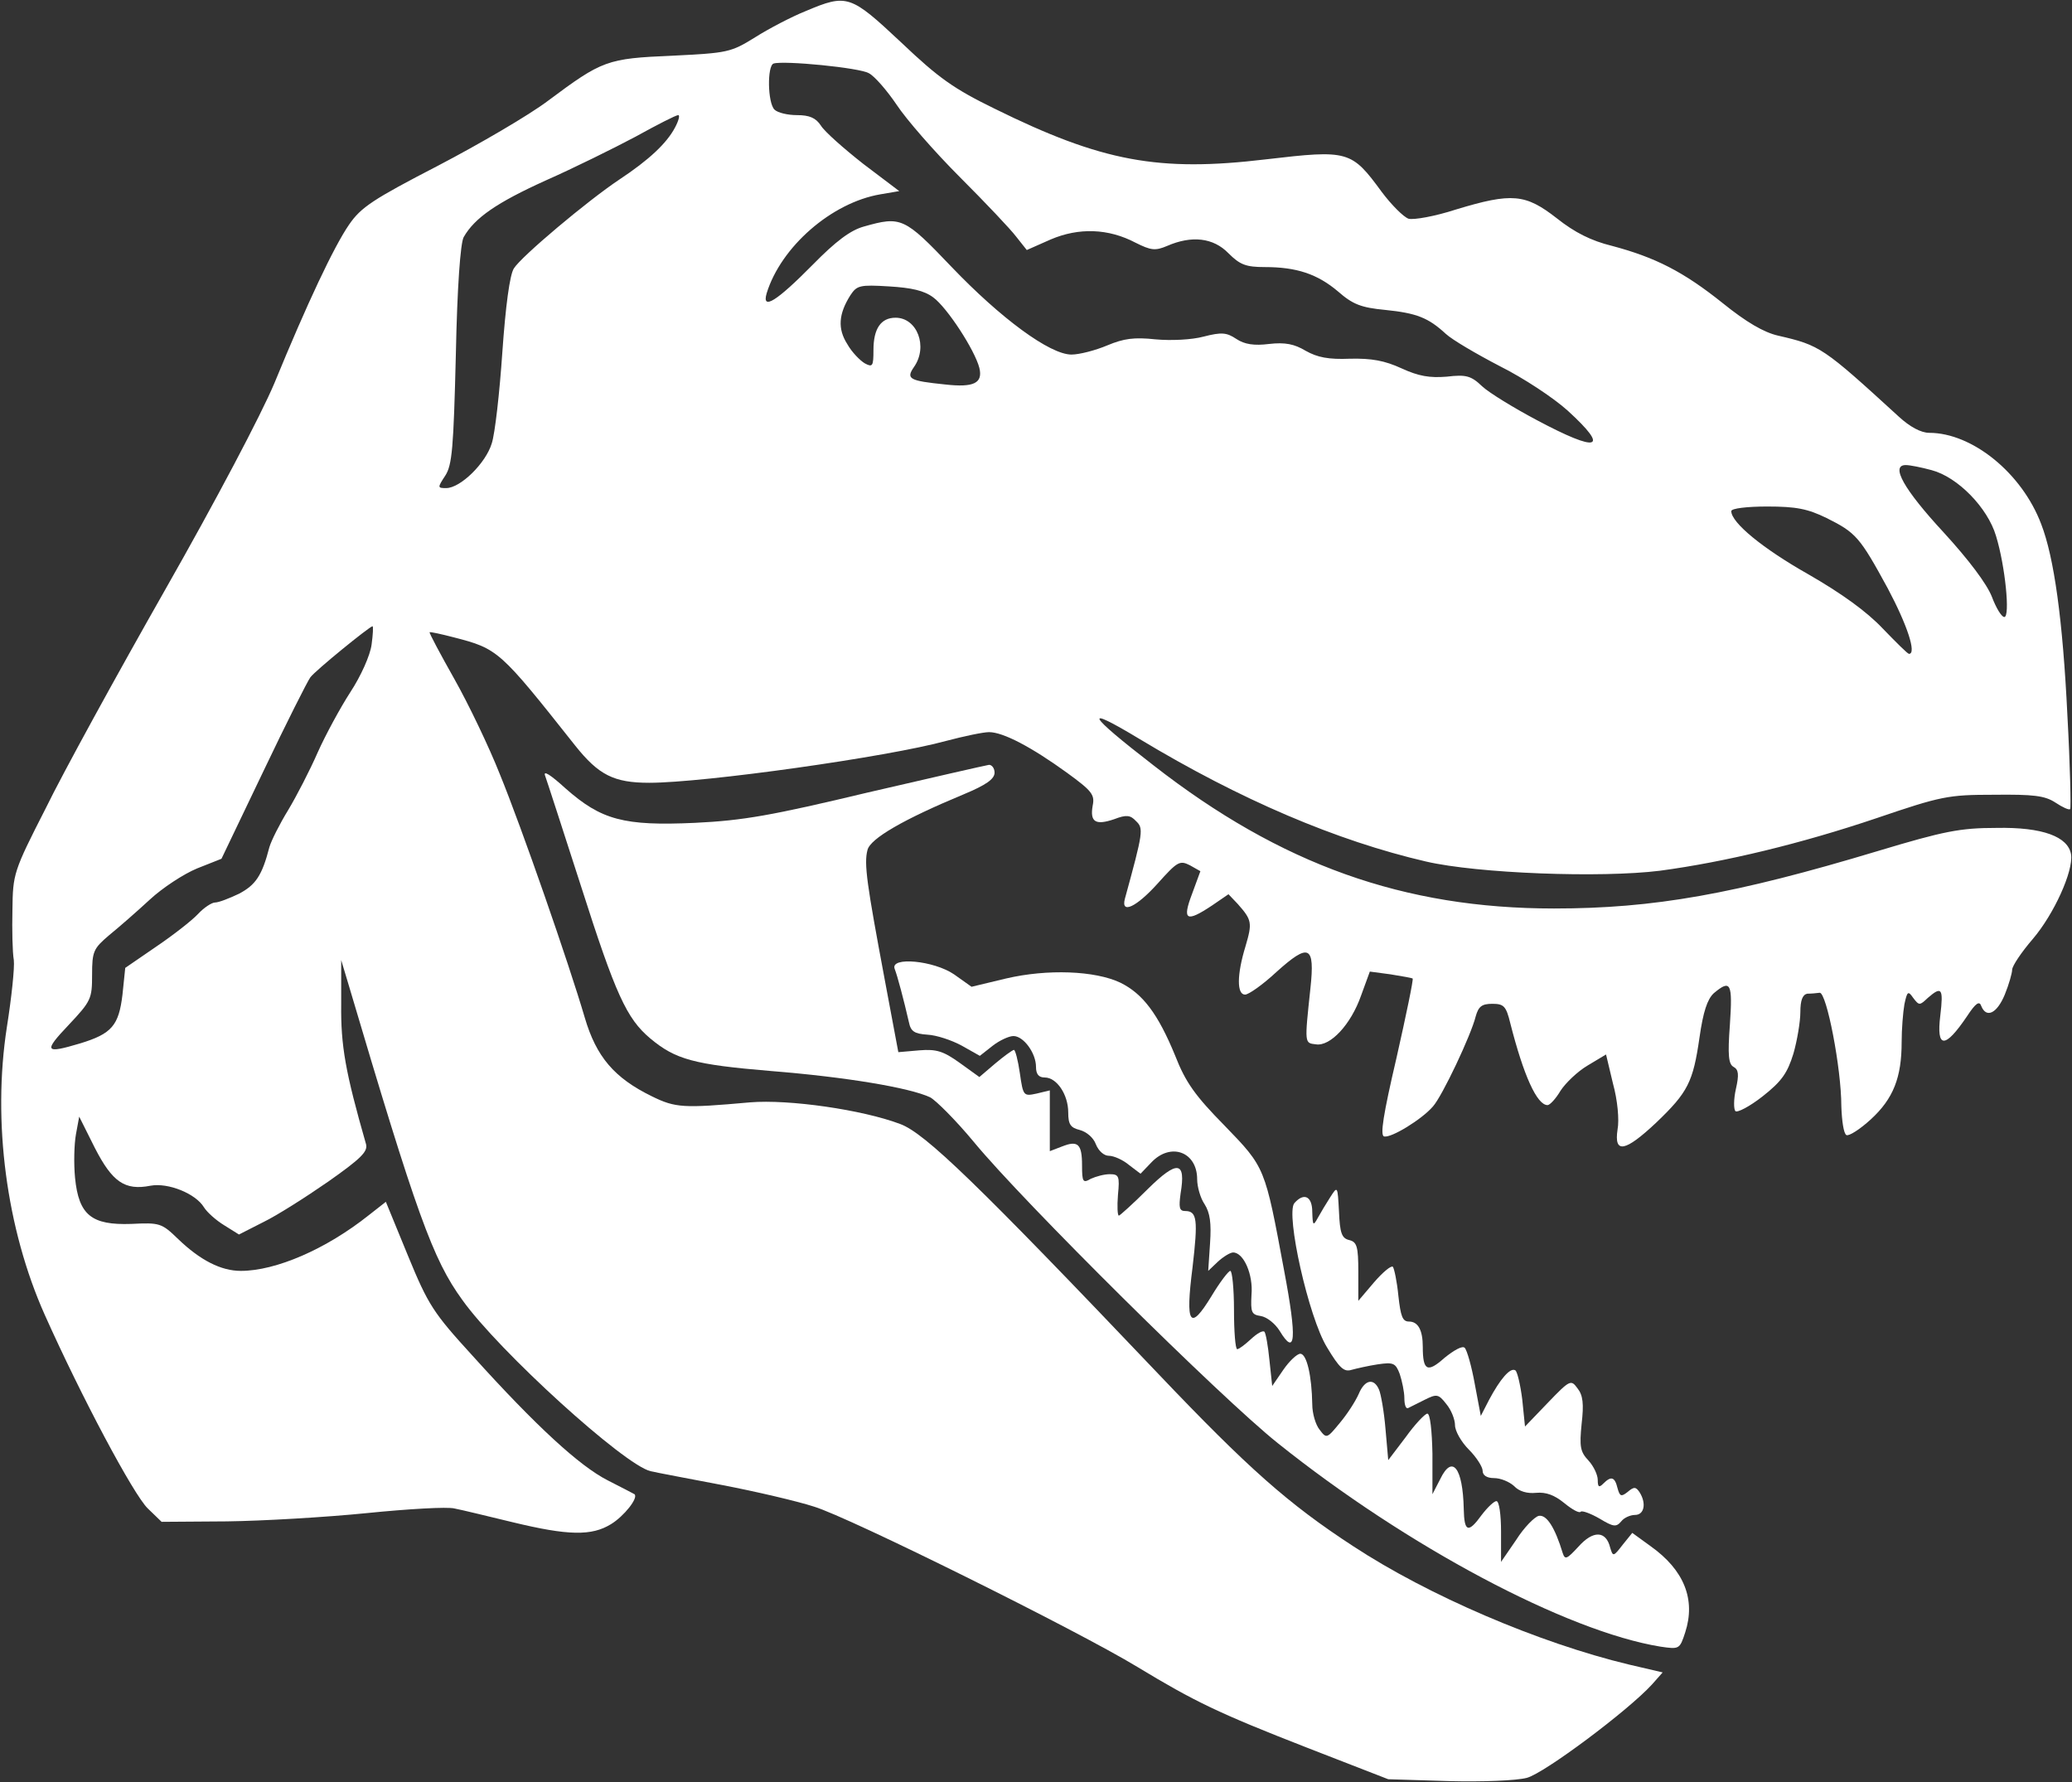 <?xml version="1.0" standalone="no"?>
<!DOCTYPE svg PUBLIC "-//W3C//DTD SVG 20010904//EN"
 "http://www.w3.org/TR/2001/REC-SVG-20010904/DTD/svg10.dtd">
<svg version="1.0" xmlns="http://www.w3.org/2000/svg"
 width="45pt" height="38.7pt" viewBox="0 0 450 387"
 preserveAspectRatio="xMidYMid meet">

<rect x="0" y="0" width="450" height="387" fill="#333333" stroke="none"/>

<g transform="translate(0,387) scale(0.1,-0.1)"
fill="#ffffff" stroke="none">
<path d="M1750 3846 c-30 -12 -80 -38 -110 -57 -53 -33 -60 -34 -180 -40 -142
-6 -152 -10 -270 -98 -41 -31 -149 -94 -239 -141 -141 -73 -167 -90 -193 -128
-33 -48 -91 -171 -162 -344 -29 -69 -127 -255 -238 -450 -104 -183 -221 -396
-259 -474 -70 -137 -71 -142 -72 -220 -1 -43 0 -92 3 -109 2 -16 -5 -82 -15
-145 -32 -206 -1 -439 82 -625 80 -179 193 -391 224 -421 l30 -29 142 1 c78 1
215 9 304 18 89 9 175 14 190 10 16 -3 73 -17 127 -30 120 -29 171 -30 213 -4
28 17 60 57 51 65 -2 1 -28 15 -58 30 -61 31 -155 117 -294 271 -85 93 -96
110 -140 217 l-48 117 -37 -29 c-93 -74 -202 -121 -278 -121 -43 0 -88 23
-136 69 -36 35 -40 36 -102 33 -86 -3 -114 19 -122 100 -3 31 -2 73 2 95 l7
38 34 -68 c38 -74 65 -93 121 -82 38 7 98 -17 116 -47 7 -11 26 -28 44 -39
l32 -20 53 27 c29 14 92 54 141 88 71 50 86 65 82 81 -45 157 -55 214 -54 304
l0 96 15 -50 c149 -503 184 -600 248 -688 79 -111 352 -359 409 -372 12 -3 82
-16 155 -30 73 -14 163 -35 200 -47 76 -23 572 -269 702 -348 124 -75 175
-100 370 -176 l175 -68 130 -4 c75 -2 148 1 171 7 38 10 220 146 272 203 l23
26 -73 17 c-196 47 -436 150 -599 257 -141 92 -228 169 -424 375 -394 414
-506 522 -560 542 -82 31 -242 54 -326 47 -145 -13 -162 -12 -213 13 -82 40
-121 86 -146 171 -34 116 -137 413 -185 530 -23 58 -67 150 -98 205 -31 55
-55 100 -54 102 2 1 25 -4 52 -11 97 -25 100 -28 264 -235 51 -64 84 -81 161
-81 119 0 518 56 645 91 38 10 80 19 93 19 31 0 93 -33 169 -88 55 -40 61 -48
56 -72 -6 -35 6 -43 47 -29 26 10 35 9 47 -4 17 -16 16 -23 -24 -169 -9 -34
25 -18 71 33 43 48 48 51 70 40 l23 -13 -18 -49 c-22 -58 -13 -63 44 -25 l35
24 20 -21 c31 -35 32 -41 17 -92 -19 -62 -19 -105 -1 -105 8 0 39 22 68 49 71
64 84 58 74 -35 -13 -122 -13 -119 12 -122 31 -5 76 43 98 106 l19 52 45 -6
c25 -4 47 -8 48 -9 2 -2 -14 -79 -35 -172 -29 -124 -36 -169 -27 -171 15 -4
82 37 106 65 20 22 83 155 93 196 6 21 13 27 36 27 25 0 30 -5 39 -42 29 -114
58 -178 81 -178 5 0 18 14 28 31 11 17 37 42 59 55 l40 24 15 -63 c10 -36 14
-79 10 -100 -8 -53 16 -49 84 15 69 66 80 88 94 185 8 56 17 83 31 96 37 31
41 22 35 -68 -5 -67 -3 -86 8 -92 11 -6 12 -17 5 -48 -5 -22 -5 -44 -1 -48 4
-4 31 10 59 32 42 33 54 51 67 93 8 28 15 69 15 90 0 26 5 38 15 40 8 0 20 1
27 2 15 1 47 -164 47 -246 1 -31 5 -60 11 -63 5 -3 29 12 53 34 49 45 67 91
67 168 0 28 3 65 6 82 6 28 8 30 19 14 13 -17 14 -17 32 0 30 26 34 21 27 -38
-9 -73 10 -73 58 -2 19 29 27 34 31 22 11 -27 34 -16 51 25 9 22 16 47 16 54
0 8 20 38 45 67 46 54 88 147 83 183 -6 39 -62 60 -162 58 -79 0 -114 -7 -257
-50 -312 -94 -487 -125 -704 -125 -326 0 -593 95 -870 311 -145 112 -156 133
-30 57 219 -132 428 -221 622 -266 112 -26 380 -36 508 -20 142 19 307 59 470
114 141 48 156 51 255 51 87 1 111 -2 134 -17 15 -10 30 -17 32 -14 2 2 0 94
-6 203 -10 208 -29 344 -57 416 -42 111 -150 198 -243 198 -18 0 -42 13 -66
35 -165 151 -171 155 -262 176 -31 7 -69 29 -121 71 -85 68 -146 99 -240 124
-45 11 -81 29 -120 60 -68 53 -97 56 -219 19 -46 -15 -92 -23 -103 -20 -11 4
-37 30 -58 58 -66 90 -72 92 -251 71 -234 -28 -357 -5 -590 110 -88 43 -121
66 -203 144 -110 103 -117 106 -207 68z m137 -135 c12 -6 39 -37 60 -68 21
-32 83 -103 138 -158 55 -55 110 -113 122 -129 l23 -29 52 23 c61 26 125 24
184 -7 34 -17 43 -18 69 -7 53 23 100 18 133 -16 25 -25 38 -30 79 -30 69 0
114 -15 159 -53 32 -28 50 -35 102 -40 69 -7 94 -17 132 -52 14 -13 67 -44
117 -70 52 -26 117 -69 148 -97 92 -84 67 -92 -68 -20 -49 26 -103 59 -118 73
-24 23 -35 26 -77 21 -37 -3 -61 1 -98 18 -37 17 -65 22 -112 21 -47 -2 -71 3
-96 17 -25 15 -45 19 -80 15 -32 -4 -53 -1 -71 11 -21 14 -32 15 -71 5 -26 -7
-71 -9 -104 -6 -47 5 -69 2 -105 -13 -26 -11 -61 -20 -78 -20 -47 0 -154 79
-261 191 -102 107 -109 110 -190 87 -29 -8 -61 -32 -111 -83 -78 -79 -111
-100 -100 -62 31 101 141 197 247 215 l41 7 -78 59 c-42 33 -84 70 -92 83 -11
17 -25 23 -52 23 -20 0 -42 5 -49 12 -15 15 -16 95 -2 100 22 7 187 -9 207
-21z m-421 -118 c-18 -34 -56 -70 -121 -113 -69 -46 -213 -167 -229 -193 -9
-14 -18 -82 -25 -182 -6 -88 -16 -177 -23 -198 -13 -43 -68 -97 -99 -97 -19 0
-19 1 -2 27 15 23 18 60 23 262 3 149 10 243 17 256 24 42 72 75 178 123 61
27 148 70 195 95 47 26 88 47 93 47 4 0 1 -12 -7 -27z m561 -369 c30 -22 90
-114 100 -153 8 -33 -12 -43 -74 -36 -78 8 -86 12 -68 38 31 44 7 107 -40 107
-32 0 -48 -24 -48 -70 0 -36 -2 -38 -19 -29 -10 6 -28 24 -38 42 -21 33 -19
65 7 106 14 21 20 23 84 19 49 -3 76 -9 96 -24z m2168 -375 c57 -15 122 -82
140 -143 20 -65 31 -176 18 -176 -6 0 -18 20 -27 44 -11 28 -50 80 -105 140
-86 93 -116 146 -82 146 9 0 34 -5 56 -11z m-228 -104 c64 -32 72 -41 133
-153 42 -79 63 -142 46 -142 -3 0 -28 25 -57 55 -35 37 -89 76 -162 118 -99
56 -167 112 -167 137 0 6 35 10 78 10 63 0 88 -5 129 -25z m-3160 -275 c-3
-23 -23 -68 -46 -103 -22 -34 -54 -93 -71 -131 -17 -39 -46 -95 -64 -125 -19
-31 -37 -67 -41 -81 -16 -62 -30 -82 -66 -101 -21 -10 -44 -19 -52 -19 -7 0
-24 -11 -37 -25 -13 -14 -54 -46 -91 -71 l-67 -46 -6 -58 c-8 -67 -23 -85 -92
-106 -77 -23 -80 -18 -25 40 49 52 51 57 51 109 0 51 3 57 37 86 21 17 61 52
88 77 28 26 74 56 103 68 l53 21 91 190 c50 105 96 196 102 204 11 15 128 110
135 111 2 0 1 -18 -2 -40z"/>
<path d="M1885 2149 c-209 -50 -271 -61 -376 -66 -154 -7 -203 6 -281 75 -33
30 -49 40 -44 27 4 -11 39 -119 78 -240 75 -235 99 -287 150 -330 55 -46 95
-57 263 -71 162 -13 300 -36 345 -57 13 -7 56 -50 95 -97 107 -130 536 -555
660 -654 281 -225 628 -409 831 -442 41 -6 42 -6 54 31 23 71 -2 135 -75 187
l-40 29 -21 -26 c-20 -26 -21 -26 -27 -6 -9 37 -37 38 -69 2 -25 -27 -29 -29
-34 -14 -17 56 -35 84 -52 81 -9 -2 -32 -25 -49 -52 l-33 -48 0 66 c0 36 -4
66 -10 66 -5 0 -19 -13 -32 -30 -29 -40 -38 -38 -39 13 -2 90 -25 119 -51 65
l-17 -33 0 88 c-1 50 -5 87 -11 87 -5 0 -27 -23 -47 -51 l-38 -50 -6 68 c-3
37 -10 76 -14 85 -11 26 -31 22 -44 -9 -7 -16 -25 -44 -41 -63 -28 -34 -29
-35 -44 -15 -9 11 -16 36 -16 55 -1 62 -12 110 -26 110 -7 0 -24 -16 -37 -35
l-24 -35 -6 56 c-3 31 -8 59 -11 62 -4 3 -16 -4 -29 -16 -13 -12 -26 -22 -30
-22 -4 0 -7 38 -7 85 0 47 -4 85 -8 85 -4 0 -23 -25 -41 -55 -47 -77 -57 -62
-41 63 12 103 10 122 -16 122 -13 0 -14 8 -10 38 12 71 -7 73 -71 10 -32 -32
-61 -58 -63 -58 -3 0 -4 20 -2 45 4 41 2 45 -18 45 -12 0 -30 -5 -41 -10 -17
-10 -19 -7 -19 29 0 47 -9 55 -44 41 l-26 -10 0 66 0 66 -29 -7 c-28 -6 -29
-5 -36 44 -4 28 -10 51 -13 51 -4 -1 -22 -14 -41 -30 l-34 -29 -43 31 c-35 25
-50 30 -87 27 l-46 -4 -30 160 c-38 203 -45 249 -37 279 6 25 79 67 209 121
48 20 67 33 67 47 0 10 -6 17 -12 17 -7 -1 -125 -28 -263 -60z"/>
<path d="M1943 1766 c6 -15 20 -68 31 -116 4 -20 12 -25 40 -27 20 -1 53 -12
75 -24 l39 -22 28 22 c14 11 35 21 45 21 22 0 49 -37 49 -67 0 -16 6 -23 19
-23 26 0 51 -37 51 -76 0 -26 5 -33 25 -38 15 -4 30 -17 35 -31 6 -15 18 -25
28 -25 11 0 31 -9 44 -20 l25 -19 23 24 c42 45 100 24 100 -36 0 -16 7 -41 16
-54 12 -19 15 -41 12 -85 l-4 -60 21 20 c12 11 27 20 33 20 23 0 44 -48 40
-92 -2 -38 0 -43 20 -46 13 -2 31 -16 41 -32 35 -58 38 -18 10 130 -42 226
-41 224 -129 315 -64 65 -85 94 -108 153 -37 90 -70 134 -119 158 -55 26 -158
30 -248 9 l-75 -18 -38 27 c-44 30 -139 39 -129 12z"/>
<path d="M2889 1270 c-9 -14 -21 -34 -27 -45 -10 -18 -11 -17 -12 13 0 34 -18
43 -39 19 -19 -24 31 -248 71 -313 27 -45 37 -54 53 -49 11 3 37 9 57 12 34 5
39 3 48 -21 5 -15 10 -39 10 -52 0 -14 3 -24 8 -22 4 2 20 10 36 18 26 13 30
13 47 -9 11 -13 19 -34 19 -46 0 -13 14 -37 30 -53 17 -17 30 -38 30 -46 0
-10 9 -16 25 -16 14 0 33 -8 43 -17 11 -12 29 -17 48 -15 22 2 40 -5 61 -22
17 -14 33 -23 36 -19 3 3 22 -4 41 -15 30 -18 36 -19 47 -6 6 8 20 14 30 14
20 0 25 25 10 49 -8 12 -12 13 -26 1 -14 -11 -17 -10 -22 8 -6 25 -14 27 -31
10 -9 -9 -12 -8 -12 8 0 11 -9 30 -20 42 -18 19 -20 30 -15 80 5 43 3 62 -9
77 -14 19 -16 19 -64 -31 l-50 -52 -6 59 c-4 32 -11 61 -15 63 -11 7 -33 -19
-57 -64 l-18 -35 -13 69 c-7 39 -17 74 -22 79 -5 5 -23 -5 -44 -22 -37 -33
-47 -28 -47 24 0 36 -10 55 -30 55 -14 0 -18 11 -23 56 -3 31 -9 59 -12 63 -4
3 -22 -12 -41 -34 l-34 -40 0 63 c0 55 -3 65 -20 69 -16 4 -20 15 -22 62 -3
56 -3 56 -19 31z"/>
</g>
</svg>
